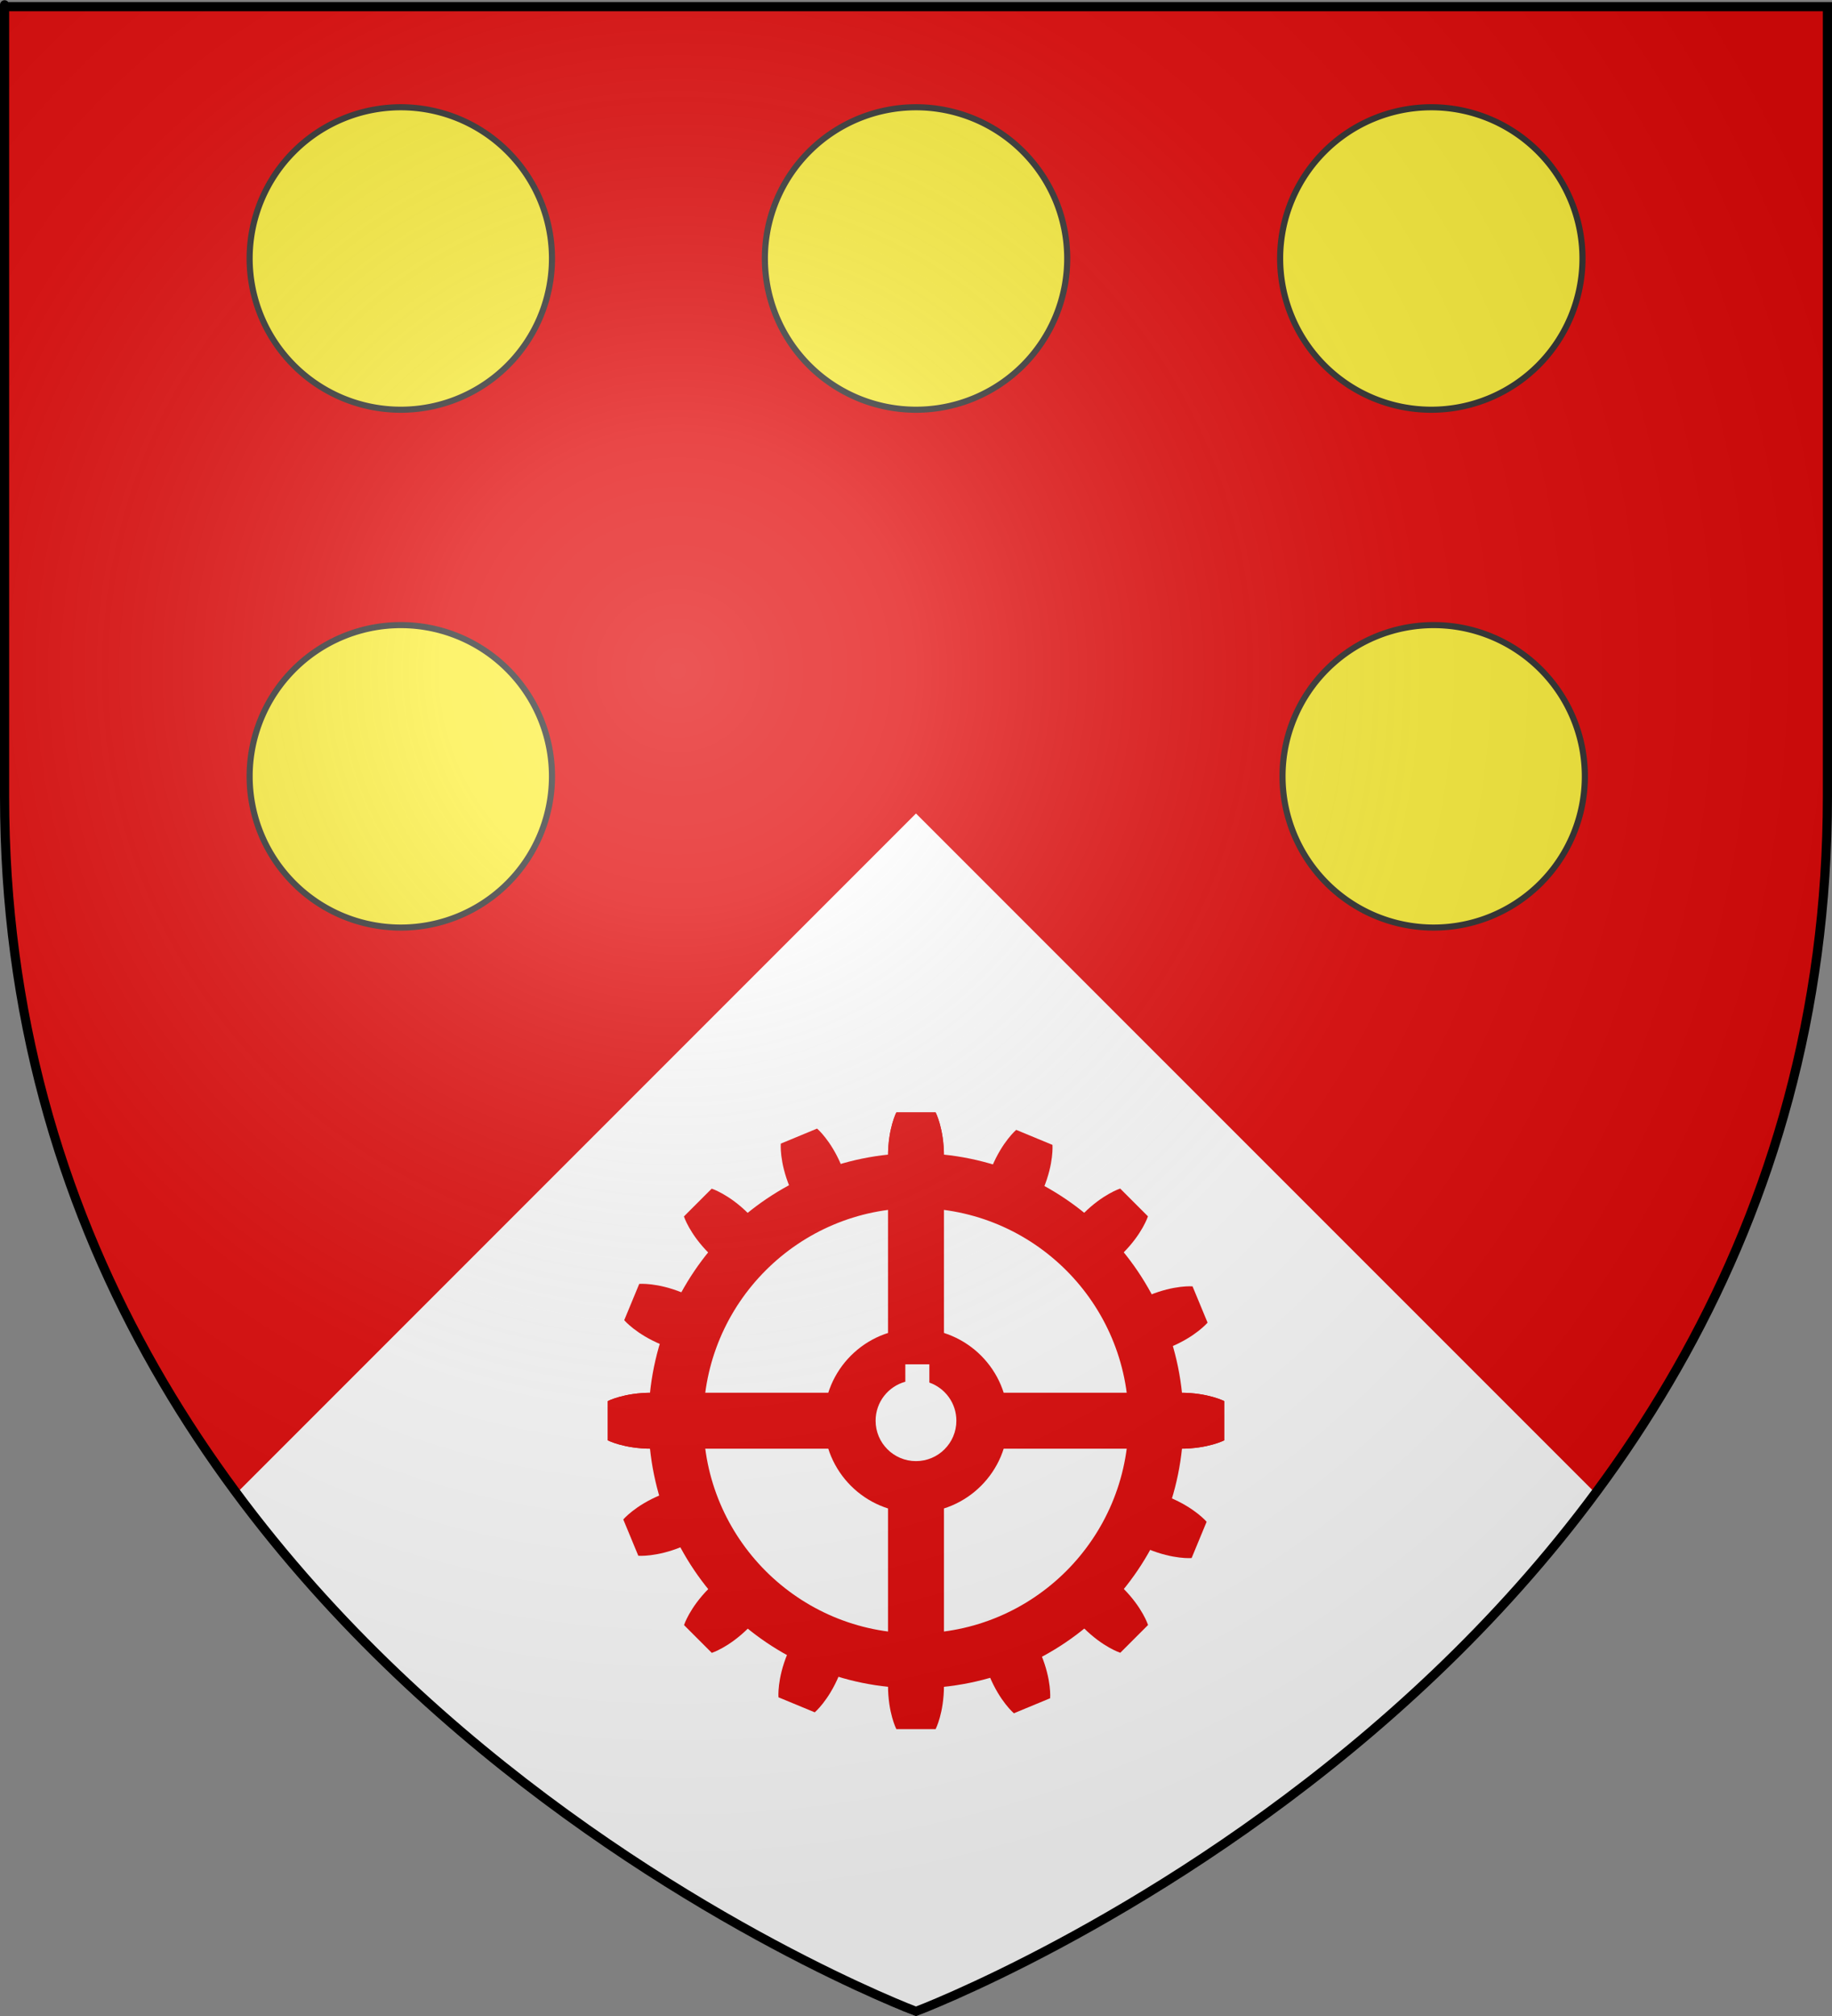 <?xml version="1.0" encoding="UTF-8" standalone="no"?>
<svg
   xmlns:dc="http://purl.org/dc/elements/1.1/"
   xmlns:cc="http://creativecommons.org/ns#"
   xmlns:rdf="http://www.w3.org/1999/02/22-rdf-syntax-ns#"
   xmlns:svg="http://www.w3.org/2000/svg"
   xmlns="http://www.w3.org/2000/svg"
   xmlns:xlink="http://www.w3.org/1999/xlink"
   xmlns:sodipodi="http://sodipodi.sourceforge.net/DTD/sodipodi-0.dtd"
   xmlns:inkscape="http://www.inkscape.org/namespaces/inkscape"
   height="660"
   width="600"
   version="1.0"
   id="svg2"
   sodipodi:version="0.32"
   inkscape:version="0.48.0 r9654"
   sodipodi:docname="Blason ville fr Saint Martin des champs (Finistère).svg"
   inkscape:export-filename=""
   inkscape:export-xdpi="144"
   inkscape:export-ydpi="144"
   inkscape:output_extension="org.inkscape.output.svg.inkscape">
  <rect width="100%" height="100%" fill="#808080" stroke="none"/>
  <sodipodi:namedview
     inkscape:window-height="988"
     inkscape:window-width="1264"
     inkscape:pageshadow="2"
     inkscape:pageopacity="0.0"
     guidetolerance="10.0"
     gridtolerance="10.0"
     objecttolerance="10.0"
     borderopacity="1.0"
     bordercolor="#666666"
     pagecolor="#ffffff"
     id="base"
     showgrid="false"
     height="660px"
     inkscape:zoom="0.64"
     inkscape:cx="215.96211"
     inkscape:cy="329.57741"
     inkscape:window-x="0"
     inkscape:window-y="0"
     inkscape:current-layer="layer4"
     showguides="true"
     inkscape:guide-bbox="true"
     inkscape:window-maximized="0">
    <sodipodi:guide
       orientation="1,0"
       position="299.996,-0.336"
       id="guide2670" />
    <sodipodi:guide
       orientation="0,1"
       position="300.59,-0.102"
       id="guide2672" />
    <sodipodi:guide
       orientation="0,1"
       position="300.454,659.311"
       id="guide2674" />
    <sodipodi:guide
       orientation="1,0"
       position="0,1170.969"
       id="guide2676" />
    <sodipodi:guide
       orientation="1,0"
       position="600,544.074"
       id="guide2678" />
  </sodipodi:namedview>
  <defs
     id="defs6">
    <linearGradient
       id="linearGradient2893">
      <stop
         style="stop-color:white;stop-opacity:0.314;"
         offset="0"
         id="stop2895" />
      <stop
         id="stop2897"
         offset="0.19"
         style="stop-color:white;stop-opacity:0.251;" />
      <stop
         style="stop-color:#6b6b6b;stop-opacity:0.125;"
         offset="0.6"
         id="stop2901" />
      <stop
         style="stop-color:black;stop-opacity:0.125;"
         offset="1"
         id="stop2899" />
    </linearGradient>
    <radialGradient
       inkscape:collect="always"
       xlink:href="#linearGradient2893"
       id="radialGradient3163"
       gradientUnits="userSpaceOnUse"
       gradientTransform="matrix(1.353,0,0,1.349,-77.629,-85.747)"
       cx="221.445"
       cy="226.331"
       fx="221.445"
       fy="226.331"
       r="300" />
  </defs>
  <g
     inkscape:groupmode="layer"
     id="layer3"
     inkscape:label="Fond écu"
     style="display:inline">
    <path
       id="path2855"
       style="fill:#e20909;fill-opacity:1;fill-rule:evenodd;stroke:none"
       d="m 300,658.5 c 0,0 298.5,-112.32 298.5,-397.772 0,-285.452 0,-258.552 0,-258.552 l -597,0 0,258.552 C 1.5,546.18 300,658.5 300,658.5 z"
       sodipodi:nodetypes="cccccc"
       inkscape:connector-curvature="0" />
  </g>
  <g
     inkscape:groupmode="layer"
     id="layer5"
     inkscape:label="Pièces"
     style="display:inline">
    <path
       id="path1919"
       d="m 299.996,266.32 -68.375,68.375 -154.812,154.812 c 0.005,0.007 -0.005,0.025 0,0.031 88.428,119.85 223.188,170.563 223.188,170.563 0,0 134.791,-50.718 223.219,-170.594 l -154.844,-154.812 -68.375,-68.375 z"
       style="fill:#ffffff;fill-opacity:1;stroke:none"
       inkscape:connector-curvature="0" />
    <g
       transform="translate(145.664,-454.008)"
       id="g10451"
       style="fill:#e20909">
      <path
         inkscape:connector-curvature="0"
         d="m 240.985,928.286 c 9.025,0 14.311,-2.731 14.311,-2.731 l 0,-12.863 c 0,0 -5.286,-2.731 -14.311,-2.731 l -61.808,0 0,18.325 61.808,0 z m -173.305,0 c -9.025,0 -14.311,-2.731 -14.311,-2.731 l 0,-12.863 c 0,0 5.286,-2.731 14.311,-2.731 l 61.808,0 0,18.325 -61.808,0 z"
         style="color:#000000;fill:#e20909;fill-opacity:1;fill-rule:evenodd;stroke:none;stroke-width:1pt;marker:none;visibility:visible;display:inline;overflow:visible;enable-background:accumulate"
         id="path7571" />
      <path
         inkscape:connector-curvature="0"
         d="m 163.495,832.471 c 0,-9.025 -2.731,-14.311 -2.731,-14.311 l -12.863,0 c 0,0 -2.731,5.286 -2.731,14.311 l 0,61.808 18.325,0 0,-61.808 z m 0,173.305 c 0,9.025 -2.731,14.311 -2.731,14.311 l -12.863,0 c 0,0 -2.731,-5.286 -2.731,-14.311 l 0,-61.808 18.325,0 0,61.808 z"
         style="color:#000000;fill:#e20909;fill-opacity:1;fill-rule:evenodd;stroke:none;stroke-width:1pt;marker:none;visibility:visible;display:inline;overflow:visible;enable-background:accumulate"
         id="rect6560" />
      <path
         inkscape:connector-curvature="0"
         d="m 240.929,909.961 c 9.025,0 14.311,2.731 14.311,2.731 l 0,12.863 c 0,0 -5.286,2.731 -14.311,2.731 l -15.643,0 0,-18.325 15.643,0 z m -173.193,0 c -9.025,0 -14.311,2.731 -14.311,2.731 l 0,12.863 c 0,0 5.286,2.731 14.311,2.731 l 15.643,0 0,-18.325 -15.643,0 z"
         style="color:#000000;fill:#e20909;fill-opacity:1;fill-rule:evenodd;stroke:none;stroke-width:1pt;marker:none;visibility:visible;display:inline;overflow:visible;enable-background:accumulate"
         id="path7546" />
      <path
         inkscape:connector-curvature="0"
         d="m 241.919,919.124 c 0,48.348 -39.239,87.587 -87.587,87.587 -48.348,0 -87.587,-39.239 -87.587,-87.587 0,-48.348 39.239,-87.587 87.587,-87.587 48.348,0 87.587,39.239 87.587,87.587 z m -17.973,10e-6 c 0,38.427 -31.187,69.614 -69.614,69.614 -38.427,0 -69.614,-31.187 -69.614,-69.614 0,-38.427 31.187,-69.614 69.614,-69.614 38.427,0 69.614,31.187 69.614,69.614 z"
         style="color:#000000;fill:#e20909;fill-opacity:1;fill-rule:evenodd;stroke:none;stroke-width:0.235pt;marker:none;visibility:visible;display:inline;overflow:visible;enable-background:accumulate"
         id="path7557" />
      <path
         inkscape:connector-curvature="0"
         d="m 184.477,919.124 c 0,16.64 -13.505,30.145 -30.145,30.145 -16.64,0 -30.145,-13.505 -30.145,-30.145 0,-16.64 13.505,-30.145 30.145,-30.145 16.64,0 30.145,13.505 30.145,30.145 z m -16.915,10e-6 c 0,7.303 -5.927,13.229 -13.229,13.229 -7.303,0 -13.229,-5.927 -13.229,-13.229 0,-6.094 4.127,-11.229 9.736,-12.763 l 0,-5.701 7.871,0 0,5.977 c 5.153,1.808 8.851,6.718 8.851,12.487 z"
         style="color:#000000;fill:#e20909;fill-opacity:1;fill-rule:evenodd;stroke:none;stroke-width:0.235pt;marker:none;visibility:visible;display:inline;overflow:visible;enable-background:accumulate"
         id="path7561" />
      <path
         inkscape:connector-curvature="0"
         d="m 145.17,832.527 c 0,-9.025 2.731,-14.311 2.731,-14.311 l 12.863,0 c 0,0 2.731,5.286 2.731,14.311 l 0,15.643 -18.325,0 0,-15.643 z"
         style="color:#000000;fill:#e20909;fill-opacity:1;fill-rule:evenodd;stroke:none;stroke-width:1pt;marker:none;visibility:visible;display:inline;overflow:visible;enable-background:accumulate"
         id="path7573" />
      <use
         transform="matrix(0.707,-0.707,0.707,0.707,-604.716,378.334)"
         style="fill:#e20909;fill-opacity:1"
         id="use8487"
         x="0"
         y="0"
         width="248.032"
         height="248.032"
         xlink:href="#path7573" />
      <use
         transform="matrix(0.707,0.707,-0.707,0.707,695.121,160.076)"
         style="fill:#e20909;fill-opacity:1"
         id="use8489"
         x="0"
         y="0"
         width="248.032"
         height="248.032"
         xlink:href="#path7573" />
      <use
         transform="matrix(0,1,-1,0,1073.456,764.791)"
         style="fill:#e20909;fill-opacity:1"
         id="use8491"
         x="0"
         y="0"
         width="248.032"
         height="248.032"
         xlink:href="#use8489" />
      <use
         transform="matrix(0,1,-1,0,1073.456,764.791)"
         style="fill:#e20909;fill-opacity:1"
         id="use8493"
         x="0"
         y="0"
         width="248.032"
         height="248.032"
         xlink:href="#use8491" />
      <use
         transform="matrix(0.924,-0.383,0.383,0.924,-339.986,129.024)"
         style="fill:#e20909;fill-opacity:1"
         id="use8495"
         x="0"
         y="0"
         width="248.032"
         height="248.032"
         xlink:href="#path7573" />
      <use
         transform="matrix(0.707,-0.707,0.707,0.707,-604.716,378.334)"
         style="fill:#e20909;fill-opacity:1"
         id="use8497"
         x="0"
         y="0"
         width="248.032"
         height="248.032"
         xlink:href="#use8495" />
      <use
         transform="matrix(0.707,-0.707,0.707,0.707,-604.716,378.334)"
         style="fill:#e20909;fill-opacity:1"
         id="use8499"
         x="0"
         y="0"
         width="248.032"
         height="248.032"
         xlink:href="#use8497" />
      <use
         transform="matrix(0.707,-0.707,0.707,0.707,-604.716,378.334)"
         style="fill:#e20909;fill-opacity:1"
         id="use8501"
         x="0"
         y="0"
         width="248.032"
         height="248.032"
         xlink:href="#use8499" />
      <use
         transform="matrix(0.707,-0.707,0.707,0.707,-604.716,378.334)"
         style="fill:#e20909;fill-opacity:1"
         id="use8503"
         x="0"
         y="0"
         width="248.032"
         height="248.032"
         xlink:href="#use8501" />
      <use
         transform="matrix(0.707,-0.707,0.707,0.707,-604.716,378.334)"
         style="fill:#e20909;fill-opacity:1"
         id="use8505"
         x="0"
         y="0"
         width="248.032"
         height="248.032"
         xlink:href="#use8503" />
      <use
         transform="matrix(0.707,-0.707,0.707,0.707,-604.716,378.334)"
         style="fill:#e20909;fill-opacity:1"
         id="use8507"
         x="0"
         y="0"
         width="248.032"
         height="248.032"
         xlink:href="#use8505" />
      <use
         transform="matrix(0.707,-0.707,0.707,0.707,-604.716,378.334)"
         style="fill:#e20909;fill-opacity:1"
         id="use8509"
         x="0"
         y="0"
         width="248.032"
         height="248.032"
         xlink:href="#use8507" />
    </g>
  </g>
  <g
     inkscape:groupmode="layer"
     id="layer4"
     inkscape:label="Meubles"
     style="display:inline">
    <rect
       width="600"
       height="660"
       x="0"
       y="-7.1054274e-015"
       id="rect7092"
       style="fill:none;stroke:none" />
    <path
       sodipodi:type="arc"
       style="display:inline;color:#000000;fill:#fcef3c;fill-opacity:1;fill-rule:nonzero;stroke:#313131;stroke-width:2.004;stroke-miterlimit:4;stroke-opacity:1;stroke-dasharray:none;marker:none;visibility:visible;overflow:visible;enable-background:accumulate"
       id="path3550-3"
       sodipodi:cx="99.609375"
       sodipodi:cy="96.328125"
       sodipodi:rx="49.609375"
       sodipodi:ry="49.609375"
       d="m 149.219,96.328 a 49.609,49.609 0 1 1 -99.219,0 49.609,49.609 0 1 1 99.219,0 z"
       transform="matrix(0.998,0,0,0.998,370.139,158.023)" />
    <path
       transform="matrix(0.998,0,0,0.998,31.858,-11.508)"
       d="m 149.219,96.328 a 49.609,49.609 0 1 1 -99.219,0 49.609,49.609 0 1 1 99.219,0 z"
       sodipodi:ry="49.609375"
       sodipodi:rx="49.609375"
       sodipodi:cy="96.328125"
       sodipodi:cx="99.609375"
       id="path3882-8"
       style="display:inline;color:#000000;fill:#fcef3c;fill-opacity:1;fill-rule:nonzero;stroke:#313131;stroke-width:2.004;stroke-miterlimit:4;stroke-opacity:1;stroke-dasharray:none;marker:none;visibility:visible;overflow:visible;enable-background:accumulate"
       sodipodi:type="arc" />
    <path
       sodipodi:type="arc"
       style="display:inline;color:#000000;fill:#fcef3c;fill-opacity:1;fill-rule:nonzero;stroke:#313131;stroke-width:2.004;stroke-miterlimit:4;stroke-opacity:1;stroke-dasharray:none;marker:none;visibility:visible;overflow:visible;enable-background:accumulate"
       id="path3614-4"
       sodipodi:cx="99.609375"
       sodipodi:cy="96.328125"
       sodipodi:rx="49.609375"
       sodipodi:ry="49.609375"
       d="m 149.219,96.328 a 49.609,49.609 0 1 1 -99.219,0 49.609,49.609 0 1 1 99.219,0 z"
       transform="matrix(0.998,0,0,0.998,31.858,158.023)" />
    <path
       sodipodi:type="arc"
       style="display:inline;color:#000000;fill:#fcef3c;fill-opacity:1;fill-rule:nonzero;stroke:#313131;stroke-width:2.004;stroke-miterlimit:4;stroke-opacity:1;stroke-dasharray:none;marker:none;visibility:visible;overflow:visible;enable-background:accumulate"
       id="path3582-4"
       sodipodi:cx="99.609375"
       sodipodi:cy="96.328125"
       sodipodi:rx="49.609375"
       sodipodi:ry="49.609375"
       d="m 149.219,96.328 a 49.609,49.609 0 1 1 -99.219,0 49.609,49.609 0 1 1 99.219,0 z"
       transform="matrix(0.998,0,0,0.998,200.604,-11.508)" />
    <path
       sodipodi:type="arc"
       style="display:inline;color:#000000;fill:#fcef3c;fill-opacity:1;fill-rule:nonzero;stroke:#313131;stroke-width:2.004;stroke-miterlimit:4;stroke-opacity:1;stroke-dasharray:none;marker:none;visibility:visible;overflow:visible;enable-background:accumulate"
       id="path3566-7"
       sodipodi:cx="99.609375"
       sodipodi:cy="96.328125"
       sodipodi:rx="49.609375"
       sodipodi:ry="49.609375"
       d="m 149.219,96.328 a 49.609,49.609 0 1 1 -99.219,0 49.609,49.609 0 1 1 99.219,0 z"
       transform="matrix(0.998,0,0,0.998,369.358,-11.508)" />
  </g>
  <g
     inkscape:groupmode="layer"
     id="layer2"
     inkscape:label="Reflet final"
     style="display:inline"
     sodipodi:insensitive="true">
    <path
       sodipodi:nodetypes="cccccc"
       d="m 300,658.5 c 0,0 298.5,-112.32 298.5,-397.772 0,-285.452 0,-258.552 0,-258.552 l -597,0 0,258.552 C 1.5,546.18 300,658.5 300,658.5 z"
       style="fill:url(#radialGradient3163);fill-opacity:1;fill-rule:evenodd;stroke:none"
       id="path2875"
       inkscape:export-xdpi="144"
       inkscape:export-ydpi="144"
       inkscape:connector-curvature="0" />
  </g>
  <g
     inkscape:groupmode="layer"
     id="layer1"
     inkscape:label="Contour final"
     style="display:inline"
     sodipodi:insensitive="true">
    <path
       sodipodi:nodetypes="cccccc"
       d="m 300,658.5 c 0,0 -298.5,-112.32 -298.5,-397.772 0,-285.452 0,-258.552 0,-258.552 l 597,0 0,258.552 c 0,285.452 -298.5,397.772 -298.5,397.772 z"
       style="fill:none;stroke:#000000;stroke-width:3;stroke-linecap:butt;stroke-linejoin:miter;stroke-miterlimit:4;stroke-opacity:1;stroke-dasharray:none"
       id="path1411"
       inkscape:export-xdpi="144"
       inkscape:export-ydpi="144"
       inkscape:connector-curvature="0" />
  </g>
</svg>

